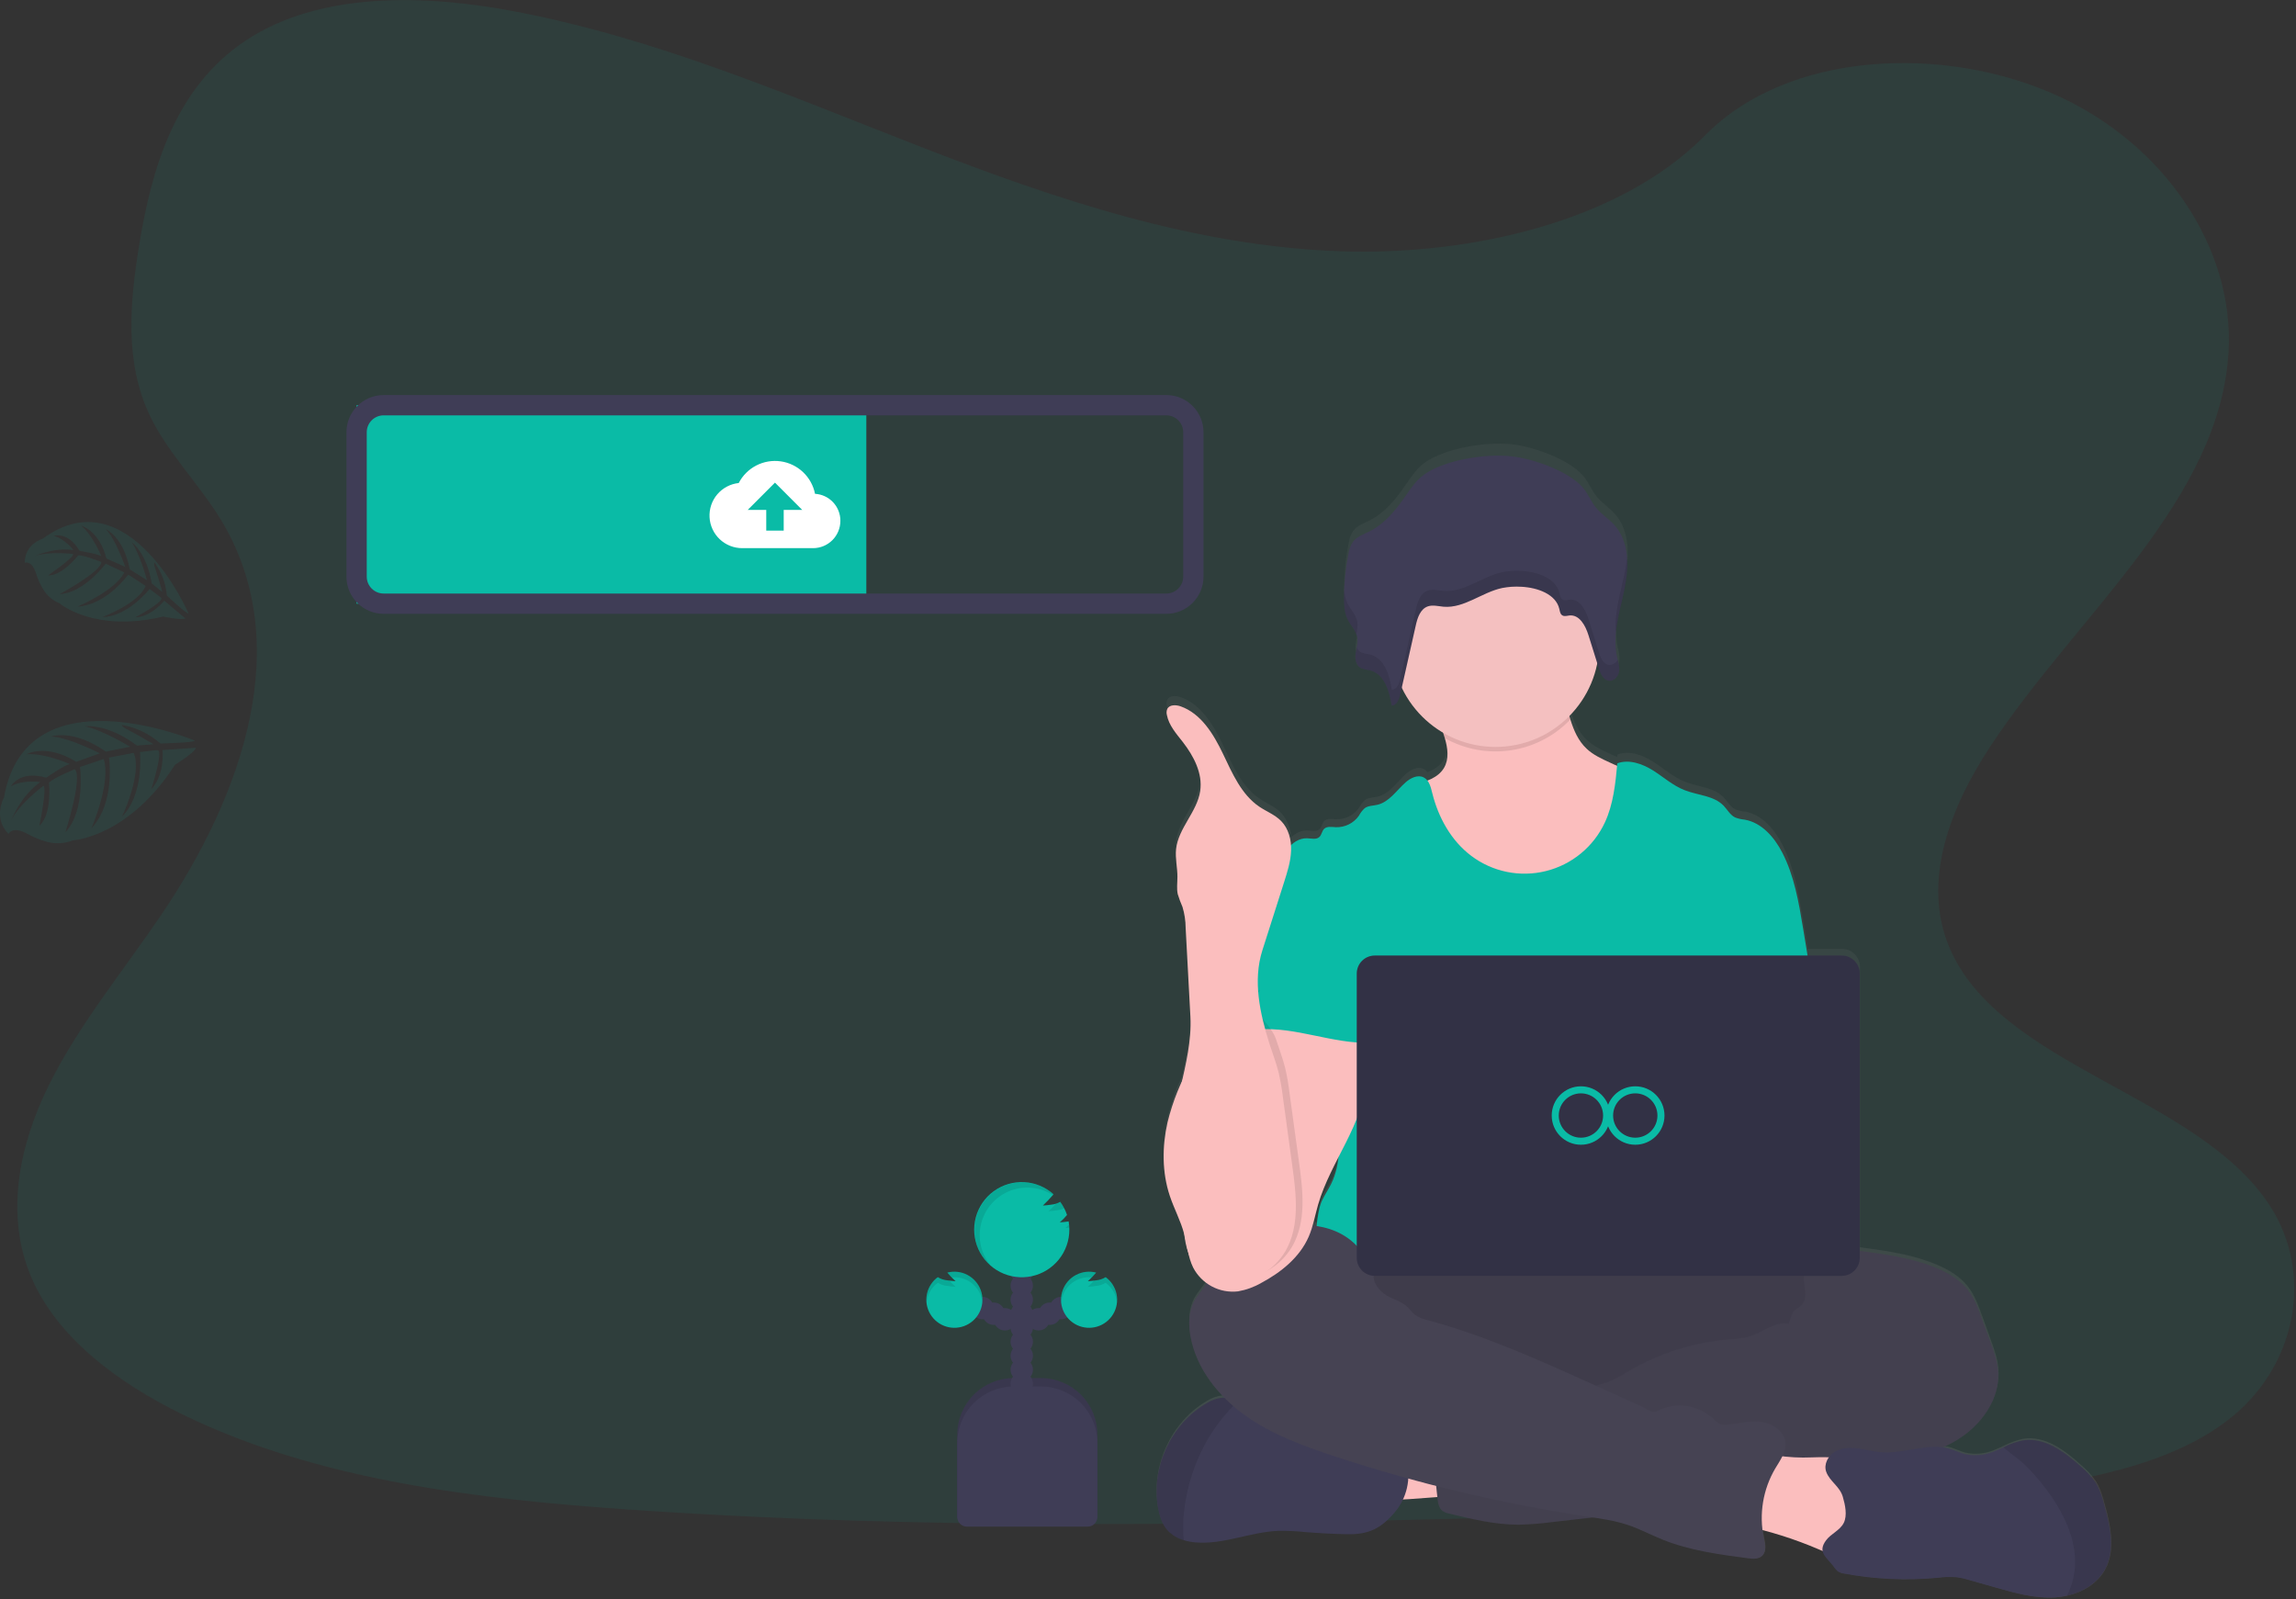 <svg width="1018" height="709" viewBox="0 0 1018 709" fill="none" xmlns="http://www.w3.org/2000/svg">
<rect x="0" y="0" width="1018" height="709" fill="#333333" stroke="none"/>
<g clip-path="url(#clip0_8_82)">
<path opacity="0.1" d="M594.24 111.4C529.52 109.15 467.88 88.26 409.01 65.4C350.14 42.54 291.85 17.21 228.68 5.15C188.05 -2.64 141.59 -3.74 108.85 18.04C77.35 39.04 67.17 75.19 61.69 108.76C57.58 134.03 55.15 160.61 66.44 184.26C74.27 200.68 88.18 214.48 97.8 230.21C131.26 284.93 107.61 352.41 71.34 405.84C54.34 430.9 34.6 454.84 21.47 481.5C8.34 508.16 2.27 538.75 13.75 565.97C25.14 592.97 52.27 613.21 81.65 627.46C141.34 656.4 211.65 664.69 280.27 669.38C432.09 679.77 584.73 675.27 736.95 670.77C793.29 669.1 849.87 667.41 905.29 658.7C936.07 653.86 967.85 646.18 990.19 627.7C1018.55 604.17 1025.58 564.32 1006.58 534.82C974.7 485.33 886.58 473.03 864.27 419.92C852 390.69 864.6 358.12 882.42 331.01C920.66 272.84 984.75 221.82 988.13 155.33C990.45 109.67 959.64 63.94 912 42.33C862.06 19.68 792.82 22.53 756 60.02C718.04 98.53 651.38 113.38 594.24 111.4Z" fill="#0ABBA6" fill-opacity="0.8"/>
<g opacity="0.1">
<path d="M86.35 328.36C86.35 328.36 11.61 296.92 1.78 353.61C1.78 353.61 -3.33 362.45 3.78 369.75C3.78 369.75 5.31 365.83 12.53 369.88C15.109 371.306 17.848 372.421 20.69 373.2C24.528 374.259 28.606 374.041 32.31 372.58C32.31 372.58 56.9 371.25 77.58 339.08C77.58 339.08 86.45 333.6 86.89 331.54L72.07 332.54C72.07 332.54 73.21 343.39 67.07 349.9C67.07 349.9 72.51 333.06 69.9 332.59C69.37 332.49 62.07 333.45 62.07 333.45C62.07 333.45 63.96 352.32 54.07 362.08C54.07 362.08 63.25 342.89 59.26 333.79L48.32 335.9C48.32 335.9 51.32 355.75 40.5 367.29C40.5 367.29 49.4 346.89 45.96 336.53L35.49 340.05C35.49 340.05 38.01 359.46 28.96 369.05C28.96 369.05 36.86 344.44 33.14 341.05C33.14 341.05 23.72 344.87 21.71 347.05C21.71 347.05 23.2 361.05 17.45 366.1C17.45 366.1 20.98 349.1 19.23 348.4C19.23 348.4 8.29 356.64 4.95 363.75C4.95 363.75 9.11 352.89 17.86 346.75C17.86 346.75 10.51 345.51 4.86 348.58C4.86 348.58 8.64 341.37 20.51 344.79C20.51 344.79 29.3 338.7 31.06 338.79C31.06 338.79 19.83 333.79 11.72 334.41C11.72 334.41 20.42 329.41 33.8 337.76L44.25 333.99C44.25 333.99 29.75 326.56 22.49 326.59C22.49 326.59 32.15 322.85 46.96 333.25L57.66 331.07C57.66 331.07 45.66 323.72 37.57 322.01C37.57 322.01 47.27 320.47 60.75 330.56L68.06 329.95C68.06 329.95 59.21 324.73 56.53 323.46C53.85 322.19 53.97 321.37 53.97 321.37C60.345 322.479 66.287 325.339 71.13 329.63C71.13 329.63 86.29 329.29 86.35 328.36Z" fill="#0ABBA6"/>
</g>
<g opacity="0.1">
<path d="M83.61 272C83.61 272 57.1 210.73 18.98 238.83C18.98 238.83 10.92 241.17 10.98 249.53C10.98 249.53 14.12 248.07 16.11 254.6C16.84 256.916 17.847 259.136 19.11 261.21C20.779 264.029 23.326 266.224 26.36 267.46C26.36 267.46 41.73 280.68 72.36 273.35C72.36 273.35 80.76 275.14 82.19 274.18L72.83 266.31C72.83 266.31 67.32 273.41 59.94 273.75C59.94 273.75 72.77 266.85 71.49 265.08C71.23 264.72 66.34 261.14 66.34 261.14C66.34 261.14 56.72 273.42 45.34 273.61C45.34 273.61 61.73 267.43 64.54 259.76L56.84 254.76C56.84 254.76 47.3 268.25 34.31 268.95C34.31 268.95 51.22 261.9 55.08 253.78L46.85 249.91C46.85 249.91 37.29 262.91 26.48 263.4C26.48 263.4 45.2 253.28 44.91 249.15C44.91 249.15 37.14 246.05 34.67 246.23C34.67 246.23 27.6 255.38 21.29 255.12C21.29 255.12 33.08 247.03 32.44 245.62C32.44 245.62 21.24 244.28 15.21 246.62C15.21 246.62 23.87 242.54 32.56 243.88C32.56 243.88 28.9 238.95 23.81 237.58C23.81 237.58 30.17 235.45 35.27 244.23C35.27 244.23 43.95 245.63 44.97 246.67C44.97 246.67 41.16 237.28 35.97 233.05C35.97 233.05 43.97 235.05 47.17 247.62L55.53 251.33C55.53 251.33 51.15 238.65 46.81 234.54C46.81 234.54 54.68 237.82 57.56 252.44L65.16 257.23C65.16 257.23 62.22 246.03 58.39 240.4C58.39 240.4 65.03 245.02 67.28 258.69L71.98 262.49C71.98 262.49 69.69 254.35 68.82 252.07C67.95 249.79 68.49 249.37 68.49 249.37C71.649 253.658 73.55 258.741 73.98 264.05C73.98 264.05 83.02 272.51 83.61 272Z" fill="#0ABBA6"/>
</g>
<path d="M933.27 667.15C932.27 663.53 931.27 659.86 929.27 656.71C927.415 654.037 925.208 651.625 922.71 649.54C915.46 642.95 906.55 636.26 896.94 637.93C893.96 638.581 891.08 639.631 888.38 641.05C886.98 641.7 885.57 642.35 884.13 642.9C880.073 644.595 875.589 644.986 871.3 644.02C869.1 643.43 867.05 642.37 864.88 641.71C863.846 641.401 862.789 641.174 861.72 641.03C863.815 640.081 865.852 639.01 867.82 637.82C878.61 631.15 887.22 619.15 886.01 606.45C885.61 602.15 884.13 598.04 882.67 593.99C881.39 590.45 880.107 586.907 878.82 583.36C877.16 578.75 875.45 574.06 872.41 570.23C869.03 565.97 864.23 563.08 859.27 560.92C848.61 556.29 836.96 554.66 825.46 553.08L824.66 552.97V428.73C824.667 427.675 824.465 426.629 824.065 425.653C823.666 424.677 823.078 423.789 822.335 423.041C821.591 422.293 820.707 421.699 819.733 421.294C818.759 420.888 817.715 420.68 816.66 420.68H801.53C800.863 416.6 800.197 412.523 799.53 408.45C797.62 396.84 795.65 385 790.3 374.54C786.8 367.69 781.22 361.17 773.71 359.82C772.232 359.682 770.779 359.346 769.39 358.82C767.19 357.74 765.99 355.34 764.29 353.56C759.93 348.99 752.84 348.92 746.99 346.56C741.83 344.51 737.61 340.64 732.91 337.67C728.21 334.7 722.36 332.58 717.15 334.52C717.15 334.9 717.08 335.27 717.04 335.65L713.7 334.15C710.1 332.49 706.42 330.77 703.53 328.03C699.81 324.52 697.83 319.89 696.29 314.95C696.13 314.43 695.98 313.95 695.83 313.4C702.22 306.87 706.547 298.603 708.27 289.63C708.54 290.5 708.82 291.38 709.09 292.26C709.336 293.154 709.671 294.022 710.09 294.85C710.229 295.123 710.386 295.387 710.56 295.64C710.89 296.131 711.303 296.561 711.78 296.91C712.254 297.255 712.808 297.472 713.39 297.54C713.669 297.579 713.951 297.579 714.23 297.54C714.985 297.38 715.688 297.034 716.275 296.533C716.862 296.031 717.314 295.391 717.59 294.67C717.749 294.277 717.867 293.868 717.94 293.45C717.979 293.198 718.002 292.944 718.01 292.69C718.01 292.61 718.01 292.53 718.01 292.45C718.01 292.37 718.01 292.1 718.01 291.93C718.01 291.76 718.01 291.74 718.01 291.65C718.01 291.56 718.01 291.31 718.01 291.15V290.89C718.01 290.69 717.95 290.49 717.91 290.3C717.87 290.11 717.91 290.19 717.91 290.14C717.86 289.88 717.8 289.63 717.75 289.37C717.745 289.313 717.745 289.256 717.75 289.2L717.6 288.57L717.51 288.19V288.09C717.41 287.7 717.32 287.3 717.23 286.9C716.503 283.426 716.318 279.861 716.68 276.33C717.282 271.151 718.238 266.019 719.54 260.97L719.75 260.06L719.99 259C720.15 258.28 720.3 257.56 720.45 256.84C720.58 256.23 720.7 255.61 720.81 254.99C720.92 254.37 721 253.9 721.08 253.35C721.08 253.28 721.08 253.22 721.08 253.15C721.691 249.423 721.856 245.636 721.57 241.87C721.1 236.64 719.48 231.69 715.92 227.74C713.41 224.95 710.11 222.89 707.78 219.96C705.59 217.21 704.36 213.83 702.1 211.14C695.85 203.68 679.82 197.93 669.98 196.93C658.71 195.79 640.5 198.67 631.42 205.33C628.06 207.79 625.76 211.33 623.42 214.7C619.12 220.96 614.23 227.2 607.34 230.7C604.73 232.02 601.75 233.02 600.02 235.32C598.975 236.879 598.291 238.652 598.02 240.51C596.691 247.027 596.001 253.659 595.96 260.31C595.811 263.219 596.183 266.132 597.06 268.91C597.2 269.29 597.37 269.68 597.55 270.05C597.71 270.38 597.89 270.71 598.08 271.05L598.2 271.26C599.407 272.992 600.48 274.814 601.41 276.71C601.63 277.244 601.791 277.801 601.89 278.37C602.061 279.838 601.967 281.325 601.61 282.76C601.61 282.98 601.53 283.19 601.48 283.4L601.39 283.86C601.39 284 601.39 284.15 601.31 284.29C601.23 284.723 601.16 285.153 601.1 285.58C601.1 285.88 601.04 286.19 601.03 286.5C600.959 287.738 601.196 288.975 601.72 290.1C601.852 290.368 602.009 290.623 602.19 290.86C602.548 291.339 603.01 291.732 603.54 292.01C604.731 292.458 605.975 292.753 607.24 292.89C610.98 293.73 613.32 296.59 614.84 300.1C615.177 300.888 615.474 301.692 615.73 302.51C616.354 304.562 616.822 306.658 617.13 308.78C618.83 308.69 619.82 307.19 620.42 305.55C620.608 305.009 620.765 304.458 620.89 303.9C621.12 302.85 621.35 301.8 621.59 300.75C625.537 309.125 631.896 316.131 639.85 320.87C640.13 321.69 640.4 322.52 640.65 323.36C641.96 327.89 642.59 332.64 640.32 336.6C638.7 339.41 635.97 341.15 632.93 342.35C632.493 341.762 631.929 341.28 631.28 340.94C628.64 339.62 625.48 341.23 623.28 343.2C619.28 346.82 616.02 352.01 610.75 353.2C608.85 353.64 606.75 353.55 605.16 354.71C604.113 355.695 603.238 356.847 602.57 358.12C601.427 359.76 599.89 361.086 598.101 361.977C596.312 362.868 594.327 363.296 592.33 363.22C590.5 363.13 588.33 362.71 587.08 364.05C586.15 365.05 586.08 366.64 585.08 367.59C583.73 368.91 581.54 368.26 579.66 368.18C578.302 368.183 576.958 368.464 575.712 369.004C574.465 369.543 573.342 370.332 572.41 371.32C572.292 367.285 570.747 363.423 568.05 360.42C565.35 357.64 561.6 356.21 558.4 354.03C550.4 348.59 546.4 339.03 542.23 330.27C538.06 321.51 532.56 312.27 523.46 309.08C521.37 308.34 518.46 308.28 517.52 310.31C517.2 311.157 517.148 312.082 517.37 312.96C518.25 317.62 521.57 321.36 524.44 325.11C529.27 331.43 533.32 339.16 532.15 347.06C530.78 356.41 522.45 363.67 521.45 373.06C521.01 377.2 522.06 381.36 522.05 385.52C522.05 388.12 521.64 390.75 522.2 393.28C522.795 395.202 523.499 397.088 524.31 398.93C525.211 401.952 525.676 405.087 525.69 408.24C526.397 421.493 527.1 434.75 527.8 448.01C528.33 457.9 526.17 467.66 523.99 477.39C521.287 483.158 519.189 489.19 517.73 495.39C515.27 506.22 515.2 517.76 518.73 528.3C520.62 534.03 523.52 539.4 525.07 545.23C525.07 545.36 525.13 545.48 525.16 545.6C525.31 546.84 525.48 548.08 525.71 549.31C525.994 550.731 526.365 552.134 526.82 553.51C527.274 555.88 528.012 558.187 529.02 560.38C530.422 563.165 532.482 565.568 535.02 567.38C533.58 570.2 531.25 572.47 529.7 575.23C527 580.01 526.89 585.88 527.87 591.3C529.76 601.76 535.41 611.11 542.87 618.71C542.537 618.691 542.203 618.691 541.87 618.71C539.43 618.98 537.087 619.819 535.03 621.16C519.24 630.39 510.21 650.16 513.51 668.26C514.16 671.8 515.29 675.38 517.65 678.07C519.615 680.212 522.14 681.76 524.94 682.54C526.689 683.066 528.489 683.401 530.31 683.54C542.62 684.54 554.54 678.83 566.88 678.35C570.971 678.285 575.062 678.476 579.13 678.92C585.07 679.413 591.023 679.727 596.99 679.86C606.68 680.09 612.14 677.51 618.33 670.26C619.851 668.461 621.12 666.462 622.1 664.32C627.36 664.02 633.17 663.56 637.38 663.21L637.44 663.8C637.67 665.8 638.02 668.1 639.62 669.37C640.524 669.982 641.546 670.398 642.62 670.59C652.73 673.08 662.96 675.59 673.36 675.59C678.244 675.488 683.118 675.111 687.96 674.46L706.26 672.35C711.585 673.035 716.842 674.18 721.97 675.77C727.25 677.57 732.19 680.24 737.35 682.34C749.35 687.21 762.27 688.95 775.06 690.65C777.24 690.94 779.74 691.14 781.36 689.65C783.44 687.65 782.74 684.3 782.16 681.5C781.92 680.36 781.74 679.2 781.59 678.04C790.223 680.309 798.668 683.241 806.85 686.81L808.29 687.44C808.7 689.62 810.72 691.37 812.65 693.72C813.284 694.709 814.025 695.624 814.86 696.45C815.812 697.077 816.898 697.471 818.03 697.6C831.545 700.116 845.344 700.739 859.03 699.45C861.83 699.069 864.661 698.972 867.48 699.16C869.55 699.44 871.591 699.902 873.58 700.54L885.16 703.85C893.69 706.3 902.44 708.77 911.29 708.22C913.087 708.102 914.873 707.845 916.63 707.45C923.63 705.83 930.16 701.91 933.52 695.61C938.03 687.04 935.84 676.51 933.27 667.15ZM593.61 510.74C593.253 515.076 592.122 519.313 590.27 523.25C589.03 525.76 587.43 528.07 586.27 530.59C585.17 532.87 584.35 537.18 583.86 541.91C583.26 541.81 582.65 541.72 582.05 541.65C582.94 538.53 583.61 535.33 584.5 532.2C586.61 524.76 590.08 517.73 593.61 510.74Z" fill="url(#paint0_linear_8_82)"/>
<path d="M609.02 664.54C606.91 659.74 604.91 654.22 607.02 649.42C608.397 646.593 610.763 644.37 613.67 643.17C616.546 641.997 619.578 641.249 622.67 640.95C632.374 639.677 642.194 639.543 651.93 640.55C652.64 646.17 651.14 651.87 649.85 657.3C648.68 662.3 648.01 663.04 642.85 663.3C639.51 663.48 609.81 666.31 609.02 664.54Z" fill="#FBBEBE"/>
<path d="M698.07 632.16C777.047 632.16 841.07 614.251 841.07 592.16C841.07 570.069 777.047 552.16 698.07 552.16C619.093 552.16 555.07 570.069 555.07 592.16C555.07 614.251 619.093 632.16 698.07 632.16Z" fill="#464353"/>
<path opacity="0.1" d="M698.07 632.16C777.047 632.16 841.07 614.251 841.07 592.16C841.07 570.069 777.047 552.16 698.07 552.16C619.093 552.16 555.07 570.069 555.07 592.16C555.07 614.251 619.093 632.16 698.07 632.16Z" fill="black"/>
<path d="M723.71 381C718.808 390.472 710.667 397.867 700.77 401.84C694.942 403.964 688.81 405.132 682.61 405.3C675.82 405.61 668.89 405.17 662.51 402.85C653.95 399.75 646.84 393.41 641.51 386.02C636.18 378.63 632.51 370.19 629.32 361.68C627.64 357.25 626.04 352.53 626.83 347.85C631.98 346.68 637.62 344.96 640.28 340.39C642.55 336.47 641.92 331.77 640.61 327.29C640.24 326.02 639.81 324.76 639.38 323.55C638.38 320.65 634.93 315.14 637.33 312.66C638.86 311.09 645.27 310.29 647.48 309.27C654.29 306.13 660.57 301.59 668.05 300.1C674.52 298.81 681.2 300.02 687.66 301.36C688.517 301.485 689.34 301.781 690.08 302.23C690.924 302.941 691.548 303.878 691.88 304.93C693.72 309.41 694.8 314.36 696.28 319.03C697.82 323.92 699.8 328.51 703.51 331.98C706.4 334.69 710.08 336.39 713.68 338.04L722.54 342.1C724.116 342.69 725.545 343.615 726.73 344.81C727.889 346.403 728.581 348.286 728.73 350.25C730.317 360.773 728.562 371.528 723.71 381Z" fill="#FBBEBE"/>
<path opacity="0.1" d="M696.24 319.03C689.187 326.366 679.901 331.157 669.834 332.652C659.768 334.146 649.49 332.261 640.61 327.29C640.24 326.02 639.81 324.76 639.38 323.55C638.38 320.65 634.93 315.14 637.33 312.66C638.86 311.09 645.27 310.29 647.48 309.27C654.29 306.13 660.57 301.59 668.05 300.1C674.52 298.81 681.2 300.02 687.66 301.36C688.517 301.485 689.34 301.781 690.08 302.23C690.924 302.941 691.548 303.878 691.88 304.93C693.68 309.41 694.76 314.36 696.24 319.03Z" fill="black"/>
<path d="M663.07 331.16C688.475 331.16 709.07 310.565 709.07 285.16C709.07 259.755 688.475 239.16 663.07 239.16C637.665 239.16 617.07 259.755 617.07 285.16C617.07 310.565 637.665 331.16 663.07 331.16Z" fill="#F4C0C0"/>
<path d="M803.22 434.45L799.44 411.55C797.53 400.06 795.56 388.35 790.22 378C786.71 371.22 781.14 364.76 773.63 363.42C772.151 363.288 770.697 362.952 769.31 362.42C767.11 361.36 765.91 358.98 764.22 357.22C759.86 352.7 752.76 352.63 746.92 350.33C741.76 348.33 737.54 344.48 732.84 341.54C728.14 338.6 722.29 336.54 717.09 338.42C716.25 347.37 715.36 356.52 711.56 364.67C709.087 369.976 705.459 374.662 700.942 378.385C696.424 382.108 691.132 384.775 685.452 386.189C679.771 387.604 673.847 387.731 668.111 386.562C662.375 385.392 656.973 382.956 652.3 379.43C643.39 372.72 637.68 362.37 635.02 351.54C634.37 348.9 633.63 345.87 631.2 344.66C628.57 343.34 625.41 344.94 623.2 346.88C619.15 350.47 615.93 355.61 610.67 356.82C608.77 357.26 606.67 357.17 605.09 358.32C604.04 359.289 603.161 360.428 602.49 361.69C601.339 363.316 599.801 364.631 598.015 365.514C596.229 366.397 594.251 366.822 592.26 366.75C590.43 366.66 588.26 366.24 587.01 367.57C586.08 368.57 586.01 370.13 585.01 371.06C583.66 372.37 581.47 371.73 579.59 371.66C576.03 371.51 572.72 373.79 570.68 376.66C568.64 379.53 567.68 383.08 566.68 386.52C577.61 410.86 587.61 435.23 598.54 459.57C599.052 460.487 599.324 461.519 599.33 462.57C599.111 463.66 598.646 464.686 597.97 465.57C592.61 474.18 592.78 485.01 593.37 495.13C593.96 505.25 594.68 515.94 590.16 525.01C588.93 527.5 587.33 529.78 586.16 532.27C583.42 537.91 582.43 555.95 584.03 562.01H810.03C805.72 550.16 807.36 526.38 808.26 513.8C808.89 505 807.26 496.21 806.56 487.41C805.09 469.44 806.19 452.39 803.22 434.45Z" fill="#0ABBA6"/>
<path d="M814.79 555.01C818.12 553.74 821.79 554.2 825.36 554.68C836.85 556.25 848.51 557.86 859.16 562.45C864.16 564.59 868.92 567.45 872.3 571.66C875.3 575.45 877.05 580.09 878.71 584.66L882.55 595.15C884.01 599.15 885.49 603.23 885.9 607.48C887.1 620.07 878.49 631.94 867.66 638.48C856.83 645.02 844.08 647.35 831.66 649.79C819.24 652.23 806.77 654.93 794.4 657.79C788.63 659.287 782.777 660.439 776.87 661.24C763.63 662.74 749.79 660.53 737.21 664.91C732.21 666.66 727.3 669.26 722.11 670.47C718.668 671.225 715.185 671.786 711.68 672.15L687.87 674.87C683.028 675.518 678.154 675.892 673.27 675.99C662.87 675.99 652.64 673.53 642.54 671.07C641.466 670.882 640.444 670.469 639.54 669.86C637.94 668.6 637.59 666.37 637.36 664.35C636.34 655.41 635.447 646.46 634.68 637.5C634.44 634.59 634.26 631.44 635.85 628.99C637.85 625.99 641.75 625.05 645.31 624.47C660.406 622 675.698 620.939 690.99 621.3C696.8 615.49 706.38 615.46 713.99 612.3C716.79 611.014 719.499 609.541 722.1 607.89C735.707 599.951 750.912 595.144 766.61 593.82C769.685 593.726 772.741 593.29 775.72 592.52C781.61 590.69 786.98 585.71 793.03 586.93C793.78 584.86 794.3 582.09 796.03 580.67C796.89 579.94 797.95 579.45 798.74 578.67C800.41 576.98 800.56 574.32 800.31 571.96C800.06 569.6 799.5 567.18 800.11 564.88C800.364 564.009 800.737 563.178 801.22 562.41C804.23 557.15 808.76 554.51 814.79 555.01Z" fill="#464353"/>
<path opacity="0.05" d="M814.79 555.01C818.12 553.74 821.79 554.2 825.36 554.68C836.85 556.25 848.51 557.86 859.16 562.45C864.16 564.59 868.92 567.45 872.3 571.66C875.3 575.45 877.05 580.09 878.71 584.66L882.55 595.15C884.01 599.15 885.49 603.23 885.9 607.48C887.1 620.07 878.49 631.94 867.66 638.48C856.83 645.02 844.08 647.35 831.66 649.79C819.24 652.23 806.77 654.93 794.4 657.79C788.63 659.287 782.777 660.439 776.87 661.24C763.63 662.74 749.79 660.53 737.21 664.91C732.21 666.66 727.3 669.26 722.11 670.47C718.668 671.225 715.185 671.786 711.68 672.15L687.87 674.87C683.028 675.518 678.154 675.892 673.27 675.99C662.87 675.99 652.64 673.53 642.54 671.07C641.466 670.882 640.444 670.469 639.54 669.86C637.94 668.6 637.59 666.37 637.36 664.35C636.34 655.41 635.447 646.46 634.68 637.5C634.44 634.59 634.26 631.44 635.85 628.99C637.85 625.99 641.75 625.05 645.31 624.47C660.406 622 675.698 620.939 690.99 621.3C696.8 615.49 706.38 615.46 713.99 612.3C716.79 611.014 719.499 609.541 722.1 607.89C735.707 599.951 750.912 595.144 766.61 593.82C769.685 593.726 772.741 593.29 775.72 592.52C781.61 590.69 786.98 585.71 793.03 586.93C793.78 584.86 794.3 582.09 796.03 580.67C796.89 579.94 797.95 579.45 798.74 578.67C800.41 576.98 800.56 574.32 800.31 571.96C800.06 569.6 799.5 567.18 800.11 564.88C800.364 564.009 800.737 563.178 801.22 562.41C804.23 557.15 808.76 554.51 814.79 555.01Z" fill="black"/>
<path d="M618.22 670.72C612.03 677.89 606.58 680.45 596.89 680.22C590.93 680.08 584.977 679.77 579.03 679.29C574.965 678.851 570.878 678.66 566.79 678.72C554.45 679.2 542.54 684.85 530.23 683.86C528.41 683.717 526.61 683.382 524.86 682.86C522.083 682.087 519.574 680.561 517.61 678.45C515.25 675.78 514.12 672.24 513.47 668.74C510.18 650.8 519.2 631.26 534.99 622.13C537.05 620.8 539.392 619.968 541.83 619.7C544.22 619.69 546.584 620.209 548.75 621.22L548.9 621.28C555.315 623.92 561.141 627.808 566.04 632.72C566.783 633.571 567.67 634.285 568.66 634.83C569.648 635.203 570.694 635.4 571.75 635.41L584.89 636.24C587.116 636.307 589.329 636.612 591.49 637.15C593.872 637.982 596.192 638.984 598.43 640.15C605.5 643.31 613.34 644.15 620.98 645.37C621.716 645.411 622.419 645.692 622.98 646.17C623.285 646.549 623.497 646.994 623.6 647.47C624.667 651.49 624.734 655.711 623.796 659.763C622.859 663.815 620.944 667.577 618.22 670.72Z" fill="#3F3D56"/>
<path opacity="0.1" d="M548.86 621.28C543.762 626.148 539.339 631.677 535.71 637.72C529.886 647.693 526.227 658.78 524.97 670.26C524.493 674.448 524.457 678.674 524.86 682.87C522.082 682.094 519.572 680.564 517.61 678.45C515.25 675.78 514.12 672.24 513.47 668.74C510.18 650.8 519.2 631.26 534.99 622.13C537.05 620.8 539.392 619.968 541.83 619.7C544.22 619.69 546.584 620.209 548.75 621.22L548.86 621.28Z" fill="black"/>
<path d="M803.35 646.15C810.7 645.95 818.95 645.58 824.35 650.53C829.5 655.21 830.18 662.93 830.52 669.88L830.91 677.95C831.03 680.41 831.13 682.95 830.14 685.23C828.38 689.23 823.55 691.16 819.14 690.93C814.73 690.7 810.68 688.77 806.65 687.03C795.709 682.317 784.317 678.728 772.65 676.32C773.03 670.74 773.663 665.187 774.55 659.66C775.16 655.83 775.26 649.42 777.82 646.24C780.53 642.88 784.06 644.7 787.74 645.32C792.904 646.108 798.132 646.386 803.35 646.15Z" fill="#FBBEBE"/>
<path d="M609.13 565.07C609.13 566.07 607.56 565.07 607.42 564C606.32 555.91 599.9 549.24 592.42 546C584.94 542.76 576.42 542.59 568.32 543.36C556.07 544.52 542.37 549.21 537.84 560.66C536.78 563.34 536.3 566.24 535 568.81C533.56 571.63 531.21 573.88 529.65 576.62C526.96 581.36 526.85 587.17 527.82 592.53C530.43 606.83 540.21 619.06 552.06 627.53C563.91 636 577.76 641.06 591.57 645.62C628.087 657.663 665.552 666.612 703.57 672.37C709.73 673.3 715.95 674.16 721.85 676.14C727.13 677.91 732.07 680.56 737.23 682.64C749.23 687.46 762.14 689.18 774.93 690.87C777.11 691.15 779.61 691.35 781.22 689.87C783.3 687.94 782.61 684.58 782.02 681.81C779.848 671.287 781.662 660.332 787.11 651.07C789.25 647.47 792.03 643.78 791.63 639.61C791.15 634.75 786.31 631.31 781.49 630.53C776.67 629.75 771.77 630.9 766.93 631.53C765.26 631.75 763.44 631.89 761.93 631.04C761.211 630.554 760.558 629.976 759.99 629.32C756.656 626.104 752.388 624.026 747.8 623.384C743.212 622.743 738.538 623.571 734.45 625.75C732.66 626.75 729.95 624.52 728.09 623.68L707.08 614.15C682.92 603.22 658.64 592.24 633.08 585.32C631.041 584.919 629.102 584.113 627.38 582.95C626.11 581.95 625.2 580.59 624.03 579.48C621.48 577.07 617.93 576.11 614.87 574.4C611.81 572.69 608.41 568.5 609.13 565.07Z" fill="#464353"/>
<path d="M933.32 695.76C929.96 701.99 923.44 705.87 916.44 707.47C914.683 707.866 912.898 708.121 911.1 708.23C902.25 708.78 893.51 706.33 884.98 703.91L873.4 700.63C871.409 700.003 869.368 699.548 867.3 699.27C864.484 699.082 861.656 699.179 858.86 699.56C845.174 700.833 831.377 700.214 817.86 697.72C816.729 697.598 815.643 697.211 814.69 696.59C813.855 695.772 813.114 694.863 812.48 693.88C809.33 690.09 805.94 687.88 809.67 682.88C811.82 679.98 815.81 678.53 817.48 675.2C819.15 671.87 818.08 667.14 817.09 663.7C815.74 658.95 811.3 656.9 809.71 652.54C808.52 649.25 810.52 645.43 813.53 643.64C816.54 641.85 820.26 641.71 823.73 642.17C827.2 642.63 830.6 643.61 834.09 643.88C844.35 644.7 854.84 639.41 864.69 642.39C866.86 643.05 868.91 644.1 871.11 644.68C875.399 645.639 879.88 645.252 883.94 643.57C885.38 643.03 886.79 642.38 888.19 641.74C890.89 640.334 893.765 639.295 896.74 638.65C906.35 637 915.26 643.65 922.51 650.14C924.999 652.206 927.201 654.593 929.06 657.24C931.06 660.36 932.12 663.99 933.06 667.57C935.71 676.84 937.9 687.26 933.32 695.76Z" fill="#3F3D56"/>
<path opacity="0.1" d="M933.32 695.76C929.96 701.99 923.44 705.87 916.44 707.47C919.163 702.18 920.39 696.246 919.99 690.31C919.39 680.8 915.21 671.84 909.88 663.94C906.601 659.077 902.871 654.533 898.74 650.37C895.56 647.17 891.65 644.63 888.23 641.7C890.93 640.294 893.805 639.255 896.78 638.61C906.39 636.96 915.3 643.61 922.55 650.1C925.039 652.166 927.241 654.553 929.1 657.2C931.1 660.32 932.16 663.95 933.1 667.53C935.71 676.84 937.9 687.26 933.32 695.76Z" fill="black"/>
<path d="M631.29 210.5C627.93 212.93 625.63 216.42 623.29 219.77C618.98 225.96 614.1 232.14 607.21 235.59C604.6 236.9 601.62 237.89 599.89 240.17C598.863 241.712 598.197 243.465 597.94 245.3C596.62 251.751 595.93 258.315 595.88 264.9C595.88 268.18 596.02 271.56 597.47 274.54C598.84 277.34 601.31 279.71 601.82 282.76C602.21 285.14 601.33 287.51 601.02 289.9C600.71 292.29 601.25 295.12 603.46 296.26C604.651 296.708 605.894 297 607.16 297.13C613.81 298.61 616.04 306.41 617.05 312.86C619.31 312.73 620.33 310.14 620.8 308.03L627.73 277.22C628.48 273.88 629.73 270.01 633.06 268.84C635.29 268.07 637.73 268.79 640.06 268.99C649.21 269.74 656.95 262.67 665.9 260.72C668.765 260.145 671.694 259.954 674.61 260.15C681.67 260.5 689.88 263.4 691.38 269.99C691.63 271.06 691.78 272.34 692.78 272.87C693.78 273.4 694.78 272.95 695.88 272.87C700.36 272.42 703 277.46 704.29 281.58L708.99 296.58C709.69 298.85 710.87 301.52 713.33 301.81C715.6 302.09 717.53 299.94 717.87 297.81C718.21 295.68 717.47 293.47 716.98 291.33C714.77 281.48 718.15 271.4 720.21 261.53C722.27 251.66 722.64 240.32 715.73 232.72C713.22 229.97 709.92 227.92 707.58 225.02C705.4 222.3 704.17 218.96 701.91 216.29C695.66 208.92 679.63 203.23 669.8 202.29C658.61 201.06 640.37 203.91 631.29 210.5Z" fill="#3F3D56"/>
<g opacity="0.1">
<path d="M713.37 294.8C710.91 294.5 709.73 291.8 709.03 289.57C707.463 284.563 705.897 279.563 704.33 274.57C703.04 270.44 700.4 265.4 695.92 265.86C694.92 265.97 693.74 266.38 692.82 265.86C691.9 265.34 691.67 264.05 691.42 262.98C689.92 256.38 681.71 253.49 674.65 253.14C671.734 252.948 668.806 253.14 665.94 253.71C656.94 255.71 649.25 262.71 640.1 261.98C637.74 261.79 635.3 261.07 633.1 261.84C629.73 263 628.52 266.84 627.77 270.22L620.84 301.02C620.37 303.14 619.35 305.73 617.09 305.85C616.09 299.41 613.85 291.61 607.2 290.13C605.936 289.991 604.694 289.699 603.5 289.26C602.63 288.785 601.949 288.026 601.57 287.11C601.39 288.04 601.18 288.97 601.06 289.9C600.76 292.28 601.29 295.12 603.5 296.26C604.691 296.708 605.934 297 607.2 297.13C613.85 298.61 616.08 306.41 617.09 312.86C619.35 312.73 620.37 310.14 620.84 308.03L627.77 277.22C628.52 273.88 629.77 270.01 633.1 268.84C635.33 268.07 637.77 268.79 640.1 268.99C649.25 269.74 656.99 262.67 665.94 260.72C668.792 260.149 671.707 259.957 674.61 260.15C681.67 260.5 689.88 263.4 691.38 269.99C691.63 271.06 691.78 272.34 692.78 272.87C693.78 273.4 694.78 272.95 695.88 272.87C700.36 272.42 703 277.46 704.29 281.58C705.85 286.587 707.417 291.587 708.99 296.58C709.69 298.85 710.87 301.52 713.33 301.81C715.6 302.09 717.53 299.94 717.87 297.81C718.024 296.018 717.82 294.213 717.27 292.5C716.914 293.221 716.356 293.823 715.663 294.232C714.97 294.641 714.173 294.838 713.37 294.8Z" fill="black"/>
<path d="M601.83 275.76C601.32 272.71 598.83 270.34 597.48 267.54C596.612 265.651 596.11 263.616 596 261.54C596 262.66 595.9 263.78 595.89 264.91C595.89 268.19 596.03 271.57 597.48 274.55C598.59 276.82 600.42 278.82 601.34 281.13C601.825 279.384 601.991 277.565 601.83 275.76Z" fill="black"/>
<path d="M720.25 254.48C718.43 263.2 715.59 272.08 716.47 280.82C717.04 274.37 718.92 267.88 720.25 261.48C721.358 256.623 721.749 251.63 721.41 246.66C721.192 249.289 720.805 251.901 720.25 254.48Z" fill="black"/>
</g>
<path d="M605.77 478.65C604.56 498.51 589.99 514.92 584.44 534.02C583.06 538.8 582.23 543.76 580.25 548.31C576.25 557.46 568.02 564.1 559.25 568.78C556.05 570.629 552.55 571.902 548.91 572.54C544.908 573.008 540.859 572.245 537.302 570.353C533.745 568.461 530.849 565.53 529 561.95C526.71 557.3 526.39 551.95 525 546.95C523.45 541.18 520.55 535.86 518.66 530.19C515.18 519.76 515.25 508.34 517.66 497.62C519.943 488.298 523.557 479.352 528.39 471.06C529.09 469.83 529.8 468.61 530.53 467.4C532.593 463.902 534.909 460.56 537.46 457.4C543.46 450.17 551.17 444.61 558.8 439.13C559.383 438.65 560.066 438.308 560.8 438.13H560.92C561.78 438.1 562.633 438.3 563.39 438.71C573.971 443.285 584.128 448.786 593.74 455.15C597.18 457.44 602.61 460 604.41 463.9C606.21 467.8 606.03 474.41 605.77 478.65Z" fill="#FBBEBE"/>
<path d="M566.07 387.26C565.096 388.28 564.34 389.488 563.85 390.81C555.767 409.027 550.992 428.539 549.75 448.43C549.772 449.4 549.548 450.36 549.1 451.22C548.658 451.793 548.166 452.325 547.63 452.81C547.143 453.387 546.78 454.058 546.563 454.781C546.345 455.504 546.279 456.264 546.367 457.014C546.455 457.763 546.696 458.487 547.075 459.14C547.454 459.793 547.963 460.362 548.57 460.81C550.22 457.7 554.17 456.69 557.68 456.42C574.49 455.09 590.91 462.91 607.77 462.32C606.58 458.21 604.87 454.26 603.9 450.1C599.61 431.63 610.31 411.52 603.75 393.73C602.44 390.17 600.25 386.67 596.8 385.11C595.372 384.533 593.877 384.137 592.35 383.93C588.09 383.16 579.61 379.87 575.49 381.19C573.97 381.68 573.37 383.11 572.11 383.97C570.24 385.2 567.7 385.63 566.07 387.26Z" fill="#0ABBA6"/>
<path opacity="0.1" d="M572.96 552.61C570.389 556.971 566.738 560.597 562.36 563.138C557.981 565.679 553.022 567.051 547.96 567.12C545.22 567.192 542.495 566.691 539.96 565.65C533.57 562.83 529.96 555.85 528.62 548.99C527.28 542.13 527.7 535.05 526.75 528.12C525.99 522.6 524.37 517.24 523.53 511.73C521.47 498.1 525.53 484.64 528.42 471.07C529.12 469.84 529.83 468.62 530.56 467.41C532.623 463.912 534.939 460.57 537.49 457.41C543.49 450.18 551.2 444.62 558.83 439.14H550.83C551.023 438.998 551.251 438.91 551.489 438.884C551.728 438.858 551.969 438.895 552.188 438.991C552.408 439.087 552.599 439.239 552.741 439.432C552.883 439.625 552.973 439.852 553 440.09C553.79 447.09 563.66 454.09 565.81 460.89C567.14 465.07 568.74 469.17 569.81 473.43C570.653 477.058 571.294 480.731 571.73 484.43C573.15 494.783 574.563 505.117 575.97 515.43C577.74 528.02 579.26 541.63 572.96 552.61Z" fill="black"/>
<path d="M559.72 421.31L569.37 391.04C570.81 386.51 572.27 381.91 572.44 377.15C572.61 372.39 571.36 367.4 568.03 364C565.33 361.25 561.59 359.83 558.39 357.68C550.39 352.29 546.39 342.85 542.22 334.16C538.05 325.47 532.56 316.38 523.46 313.16C521.36 312.42 518.46 312.36 517.52 314.37C517.195 315.206 517.142 316.123 517.37 316.99C518.25 321.61 521.56 325.3 524.44 328.99C529.27 335.24 533.31 342.89 532.15 350.71C530.77 359.97 522.45 367.15 521.45 376.46C521.01 380.56 522.06 384.67 522.05 388.8C522.05 391.36 521.63 393.97 522.2 396.47C522.792 398.403 523.496 400.3 524.31 402.15C525.201 405.14 525.665 408.24 525.69 411.36L527.8 450.72C528.94 472.01 517.39 492.72 520.57 513.72C521.41 519.23 523.03 524.59 523.79 530.11C524.79 537.04 524.32 544.11 525.66 550.98C527 557.85 530.66 564.82 537 567.64C539.535 568.681 542.26 569.182 545 569.11C550.062 569.041 555.021 567.669 559.4 565.128C563.778 562.587 567.429 558.961 570 554.6C576.3 543.6 574.78 530.01 573.06 517.47L568.82 486.47C568.384 482.771 567.743 479.098 566.9 475.47C565.84 471.21 564.24 467.11 562.9 462.93C558.61 449.26 555.4 434.89 559.72 421.31Z" fill="#FBBEBE"/>
<path d="M816.6 423.66H609.54C605.138 423.66 601.57 427.228 601.57 431.63V557.69C601.57 562.092 605.138 565.66 609.54 565.66H816.6C821.002 565.66 824.57 562.092 824.57 557.69V431.63C824.57 427.228 821.002 423.66 816.6 423.66Z" fill="#3F3D56"/>
<path opacity="0.2" d="M816.6 423.66H609.54C605.138 423.66 601.57 427.228 601.57 431.63V557.69C601.57 562.092 605.138 565.66 609.54 565.66H816.6C821.002 565.66 824.57 562.092 824.57 557.69V431.63C824.57 427.228 821.002 423.66 816.6 423.66Z" fill="black"/>
<path d="M449.44 611H461.55C468.18 611 474.539 613.634 479.228 618.322C483.916 623.011 486.55 629.37 486.55 636V673.11H424.44V636C424.44 629.37 427.074 623.011 431.762 618.322C436.451 613.634 442.81 611 449.44 611Z" fill="#3F3D56"/>
<path opacity="0.1" d="M449.44 611H461.55C468.18 611 474.539 613.634 479.228 618.322C483.916 623.011 486.55 629.37 486.55 636V673.11H424.44V636C424.44 629.37 427.074 623.011 431.762 618.322C436.451 613.634 442.81 611 449.44 611Z" fill="black"/>
<path d="M453.02 624.67C455.765 624.67 457.99 622.445 457.99 619.7C457.99 616.955 455.765 614.73 453.02 614.73C450.275 614.73 448.05 616.955 448.05 619.7C448.05 622.445 450.275 624.67 453.02 624.67Z" fill="#3F3D56"/>
<path d="M453.02 618.46C455.765 618.46 457.99 616.235 457.99 613.49C457.99 610.745 455.765 608.52 453.02 608.52C450.275 608.52 448.05 610.745 448.05 613.49C448.05 616.235 450.275 618.46 453.02 618.46Z" fill="#3F3D56"/>
<path d="M453.02 612.25C455.765 612.25 457.99 610.025 457.99 607.28C457.99 604.535 455.765 602.31 453.02 602.31C450.275 602.31 448.05 604.535 448.05 607.28C448.05 610.025 450.275 612.25 453.02 612.25Z" fill="#3F3D56"/>
<path d="M453.02 606.04C455.765 606.04 457.99 603.815 457.99 601.07C457.99 598.325 455.765 596.1 453.02 596.1C450.275 596.1 448.05 598.325 448.05 601.07C448.05 603.815 450.275 606.04 453.02 606.04Z" fill="#3F3D56"/>
<path d="M453.02 599.83C455.765 599.83 457.99 597.605 457.99 594.86C457.99 592.115 455.765 589.89 453.02 589.89C450.275 589.89 448.05 592.115 448.05 594.86C448.05 597.605 450.275 599.83 453.02 599.83Z" fill="#3F3D56"/>
<path d="M453.02 593.62C455.765 593.62 457.99 591.395 457.99 588.65C457.99 585.905 455.765 583.68 453.02 583.68C450.275 583.68 448.05 585.905 448.05 588.65C448.05 591.395 450.275 593.62 453.02 593.62Z" fill="#3F3D56"/>
<path d="M453.02 587.41C455.765 587.41 457.99 585.185 457.99 582.44C457.99 579.695 455.765 577.47 453.02 577.47C450.275 577.47 448.05 579.695 448.05 582.44C448.05 585.185 450.275 587.41 453.02 587.41Z" fill="#3F3D56"/>
<path d="M460.47 589.89C463.215 589.89 465.44 587.665 465.44 584.92C465.44 582.175 463.215 579.95 460.47 579.95C457.725 579.95 455.5 582.175 455.5 584.92C455.5 587.665 457.725 589.89 460.47 589.89Z" fill="#3F3D56"/>
<path d="M465.44 587.41C468.185 587.41 470.41 585.185 470.41 582.44C470.41 579.695 468.185 577.47 465.44 577.47C462.695 577.47 460.47 579.695 460.47 582.44C460.47 585.185 462.695 587.41 465.44 587.41Z" fill="#3F3D56"/>
<path d="M470.41 584.92C473.155 584.92 475.38 582.695 475.38 579.95C475.38 577.205 473.155 574.98 470.41 574.98C467.665 574.98 465.44 577.205 465.44 579.95C465.44 582.695 467.665 584.92 470.41 584.92Z" fill="#3F3D56"/>
<path d="M453.02 581.19C455.765 581.19 457.99 578.965 457.99 576.22C457.99 573.475 455.765 571.25 453.02 571.25C450.275 571.25 448.05 573.475 448.05 576.22C448.05 578.965 450.275 581.19 453.02 581.19Z" fill="#3F3D56"/>
<path d="M453.02 574.98C455.765 574.98 457.99 572.755 457.99 570.01C457.99 567.265 455.765 565.04 453.02 565.04C450.275 565.04 448.05 567.265 448.05 570.01C448.05 572.755 450.275 574.98 453.02 574.98Z" fill="#3F3D56"/>
<path d="M453.02 568.77C455.765 568.77 457.99 566.545 457.99 563.8C457.99 561.055 455.765 558.83 453.02 558.83C450.275 558.83 448.05 561.055 448.05 563.8C448.05 566.545 450.275 568.77 453.02 568.77Z" fill="#3F3D56"/>
<path d="M453.02 562.56C455.765 562.56 457.99 560.335 457.99 557.59C457.99 554.845 455.765 552.62 453.02 552.62C450.275 552.62 448.05 554.845 448.05 557.59C448.05 560.335 450.275 562.56 453.02 562.56Z" fill="#3F3D56"/>
<path d="M473.61 541.56C472.38 541.74 471.14 541.87 469.9 541.95C471.053 540.944 472.123 539.847 473.1 538.67C472.408 536.583 471.396 534.616 470.1 532.84C468.868 533.532 467.506 533.961 466.1 534.1C464.87 534.28 463.63 534.42 462.39 534.5C464.056 532.914 465.642 531.245 467.14 529.5C463.545 526.266 458.948 524.366 454.119 524.116C449.29 523.867 444.522 525.283 440.613 528.129C436.704 530.974 433.89 535.076 432.643 539.748C431.397 544.42 431.792 549.378 433.764 553.793C435.736 558.208 439.165 561.812 443.476 564.001C447.787 566.191 452.72 566.833 457.448 565.821C462.176 564.808 466.413 562.202 469.45 558.44C472.486 554.677 474.139 549.985 474.13 545.15C474.13 543.933 474.023 542.718 473.81 541.52L473.61 541.56Z" fill="#0ABBA6"/>
<path d="M490.22 566.25C488.951 567.027 487.521 567.506 486.04 567.65C484.81 567.83 483.57 567.96 482.33 568.04C483.648 566.858 484.878 565.581 486.01 564.22C483.014 563.439 479.833 563.803 477.091 565.242C474.349 566.681 472.242 569.091 471.183 572.001C470.123 574.91 470.186 578.111 471.361 580.976C472.535 583.841 474.736 586.165 477.533 587.494C480.331 588.823 483.523 589.061 486.486 588.161C489.449 587.261 491.97 585.289 493.556 582.629C495.142 579.97 495.679 576.814 495.062 573.779C494.445 570.745 492.719 568.049 490.22 566.22V566.25Z" fill="#0ABBA6"/>
<path d="M445.56 589.89C448.305 589.89 450.53 587.665 450.53 584.92C450.53 582.175 448.305 579.95 445.56 579.95C442.815 579.95 440.59 582.175 440.59 584.92C440.59 587.665 442.815 589.89 445.56 589.89Z" fill="#3F3D56"/>
<path d="M440.59 587.41C443.335 587.41 445.56 585.185 445.56 582.44C445.56 579.695 443.335 577.47 440.59 577.47C437.845 577.47 435.62 579.695 435.62 582.44C435.62 585.185 437.845 587.41 440.59 587.41Z" fill="#3F3D56"/>
<path d="M435.62 584.92C438.365 584.92 440.59 582.695 440.59 579.95C440.59 577.205 438.365 574.98 435.62 574.98C432.875 574.98 430.65 577.205 430.65 579.95C430.65 582.695 432.875 584.92 435.62 584.92Z" fill="#3F3D56"/>
<path d="M415.81 566.25C417.079 567.029 418.508 567.508 419.99 567.65C421.22 567.83 422.46 567.96 423.7 568.04C422.38 566.861 421.149 565.584 420.02 564.22C423.016 563.439 426.197 563.803 428.939 565.242C431.681 566.681 433.788 569.091 434.847 572.001C435.907 574.91 435.844 578.111 434.669 580.976C433.495 583.841 431.294 586.165 428.497 587.494C425.699 588.823 422.507 589.061 419.544 588.161C416.581 587.261 414.06 585.289 412.474 582.629C410.888 579.97 410.351 576.814 410.968 573.779C411.585 570.745 413.311 568.049 415.81 566.22V566.25Z" fill="#0ABBA6"/>
<path d="M449.44 614.73H461.55C468.18 614.73 474.539 617.364 479.228 622.052C483.916 626.741 486.55 633.1 486.55 639.73V672.6C486.55 673.724 486.103 674.803 485.308 675.598C484.513 676.393 483.435 676.84 482.31 676.84H428.68C427.555 676.84 426.477 676.393 425.682 675.598C424.887 674.803 424.44 673.724 424.44 672.6V639.73C424.44 633.1 427.074 626.741 431.762 622.052C436.451 617.364 442.81 614.73 449.44 614.73Z" fill="#3F3D56"/>
<g opacity="0.1">
<path d="M473.99 542.92C473.487 543.458 472.953 543.965 472.39 544.44C472.96 544.44 473.52 544.35 474.09 544.29C474.07 543.83 474.04 543.37 473.99 542.92Z" fill="black"/>
<path d="M464.93 536.98C466.18 536.9 467.41 536.77 468.65 536.59C469.762 536.449 470.85 536.153 471.88 535.71C471.374 534.71 470.793 533.751 470.14 532.84C469.518 533.219 468.844 533.505 468.14 533.69C467.159 534.871 466.086 535.971 464.93 536.98Z" fill="black"/>
<path d="M434.38 547.65C434.373 543.859 435.388 540.136 437.319 536.873C439.249 533.61 442.024 530.928 445.351 529.11C448.678 527.292 452.434 526.405 456.223 526.542C460.012 526.68 463.693 527.836 466.88 529.89L467.2 529.55C465.12 527.7 462.695 526.279 460.064 525.37C457.432 524.461 454.647 524.082 451.869 524.254C449.09 524.426 446.373 525.147 443.874 526.374C441.375 527.601 439.144 529.31 437.309 531.403C435.474 533.496 434.071 535.932 433.181 538.57C432.291 541.208 431.932 543.996 432.125 546.773C432.317 549.55 433.057 552.262 434.303 554.751C435.548 557.241 437.273 559.46 439.38 561.28C436.146 557.476 434.373 552.643 434.38 547.65Z" fill="black"/>
</g>
<g opacity="0.1">
<path d="M482.33 570.52C483.57 570.44 484.81 570.31 486.04 570.13C487.522 569.99 488.953 569.511 490.22 568.73C491.624 569.764 492.795 571.082 493.656 572.598C494.518 574.114 495.05 575.795 495.22 577.53C495.268 577.095 495.292 576.658 495.29 576.22C495.299 574.278 494.852 572.361 493.983 570.624C493.115 568.886 491.849 567.378 490.29 566.22C489.021 566.997 487.591 567.476 486.11 567.62L485.11 567.74C484.257 568.737 483.327 569.667 482.33 570.52Z" fill="black"/>
<path d="M482.83 566.28C483.245 566.285 483.659 566.315 484.07 566.37C484.72 565.68 485.36 564.94 486.01 564.22C484.172 563.729 482.245 563.668 480.379 564.041C478.513 564.414 476.758 565.211 475.25 566.372C473.741 567.532 472.52 569.023 471.681 570.731C470.842 572.439 470.407 574.317 470.41 576.22C470.41 576.64 470.41 577.05 470.47 577.46C470.777 574.396 472.212 571.555 474.496 569.489C476.78 567.423 479.75 566.28 482.83 566.28Z" fill="black"/>
</g>
<g opacity="0.1">
<path d="M423.7 570.52C422.46 570.44 421.22 570.31 419.99 570.13C418.507 569.992 417.077 569.513 415.81 568.73C414.406 569.764 413.235 571.082 412.374 572.598C411.512 574.114 410.98 575.795 410.81 577.53C410.761 577.095 410.738 576.658 410.74 576.22C410.731 574.278 411.178 572.361 412.047 570.624C412.915 568.886 414.181 567.378 415.74 566.22C417.009 566.999 418.438 567.478 419.92 567.62L420.92 567.74C421.768 568.742 422.698 569.672 423.7 570.52Z" fill="black"/>
<path d="M423.2 566.28C422.782 566.285 422.364 566.315 421.95 566.37C421.31 565.68 420.67 564.94 420.02 564.22C421.858 563.729 423.785 563.668 425.651 564.041C427.517 564.414 429.272 565.211 430.78 566.372C432.289 567.532 433.51 569.023 434.349 570.731C435.188 572.439 435.623 574.317 435.62 576.22C435.62 576.64 435.62 577.05 435.56 577.46C435.253 574.396 433.818 571.555 431.534 569.489C429.25 567.423 426.28 566.28 423.2 566.28Z" fill="black"/>
</g>
<path d="M384.11 179.65H158.11V267.65H384.11V179.65Z" fill="#0ABBA6"/>
<path d="M517.11 179.65H170.11C163.483 179.65 158.11 185.022 158.11 191.65V255.65C158.11 262.277 163.483 267.65 170.11 267.65H517.11C523.737 267.65 529.11 262.277 529.11 255.65V191.65C529.11 185.022 523.737 179.65 517.11 179.65Z" stroke="#3F3D56" stroke-width="9" stroke-miterlimit="10"/>
<path d="M361.37 218.94C360.639 215.259 358.782 211.897 356.056 209.318C353.33 206.739 349.87 205.071 346.154 204.544C342.439 204.018 338.651 204.66 335.316 206.381C331.982 208.102 329.264 210.817 327.54 214.15C323.847 214.54 320.446 216.333 318.037 219.159C315.629 221.985 314.399 225.629 314.6 229.336C314.802 233.044 316.42 236.532 319.12 239.081C321.821 241.629 325.397 243.043 329.11 243.03H360.53C363.74 243.022 366.816 241.74 369.081 239.466C371.346 237.191 372.615 234.11 372.61 230.9C372.623 227.847 371.464 224.905 369.373 222.68C367.283 220.455 364.418 219.117 361.37 218.94ZM347.48 226.07V235.25H339.74V226.07H331.53L343.61 213.98L355.69 226.07H347.48Z" fill="white"/>
<circle cx="700.953" cy="494.58" r="11.391" stroke="#0ABBA6" stroke-width="3.125"/>
<circle cx="725.047" cy="494.58" r="11.391" stroke="#0ABBA6" stroke-width="3.125"/>
</g>
<defs>
<linearGradient id="paint0_linear_8_82" x1="724.43" y1="708.3" x2="724.43" y2="196.65" gradientUnits="userSpaceOnUse">
<stop stop-color="#808080" stop-opacity="0.25"/>
<stop offset="0.54" stop-color="#808080" stop-opacity="0.12"/>
<stop offset="1" stop-color="#808080" stop-opacity="0.1"/>
</linearGradient>
<clipPath id="clip0_8_82">
<rect width="1017.23" height="708.31" fill="white"/>
</clipPath>
</defs>
</svg>
